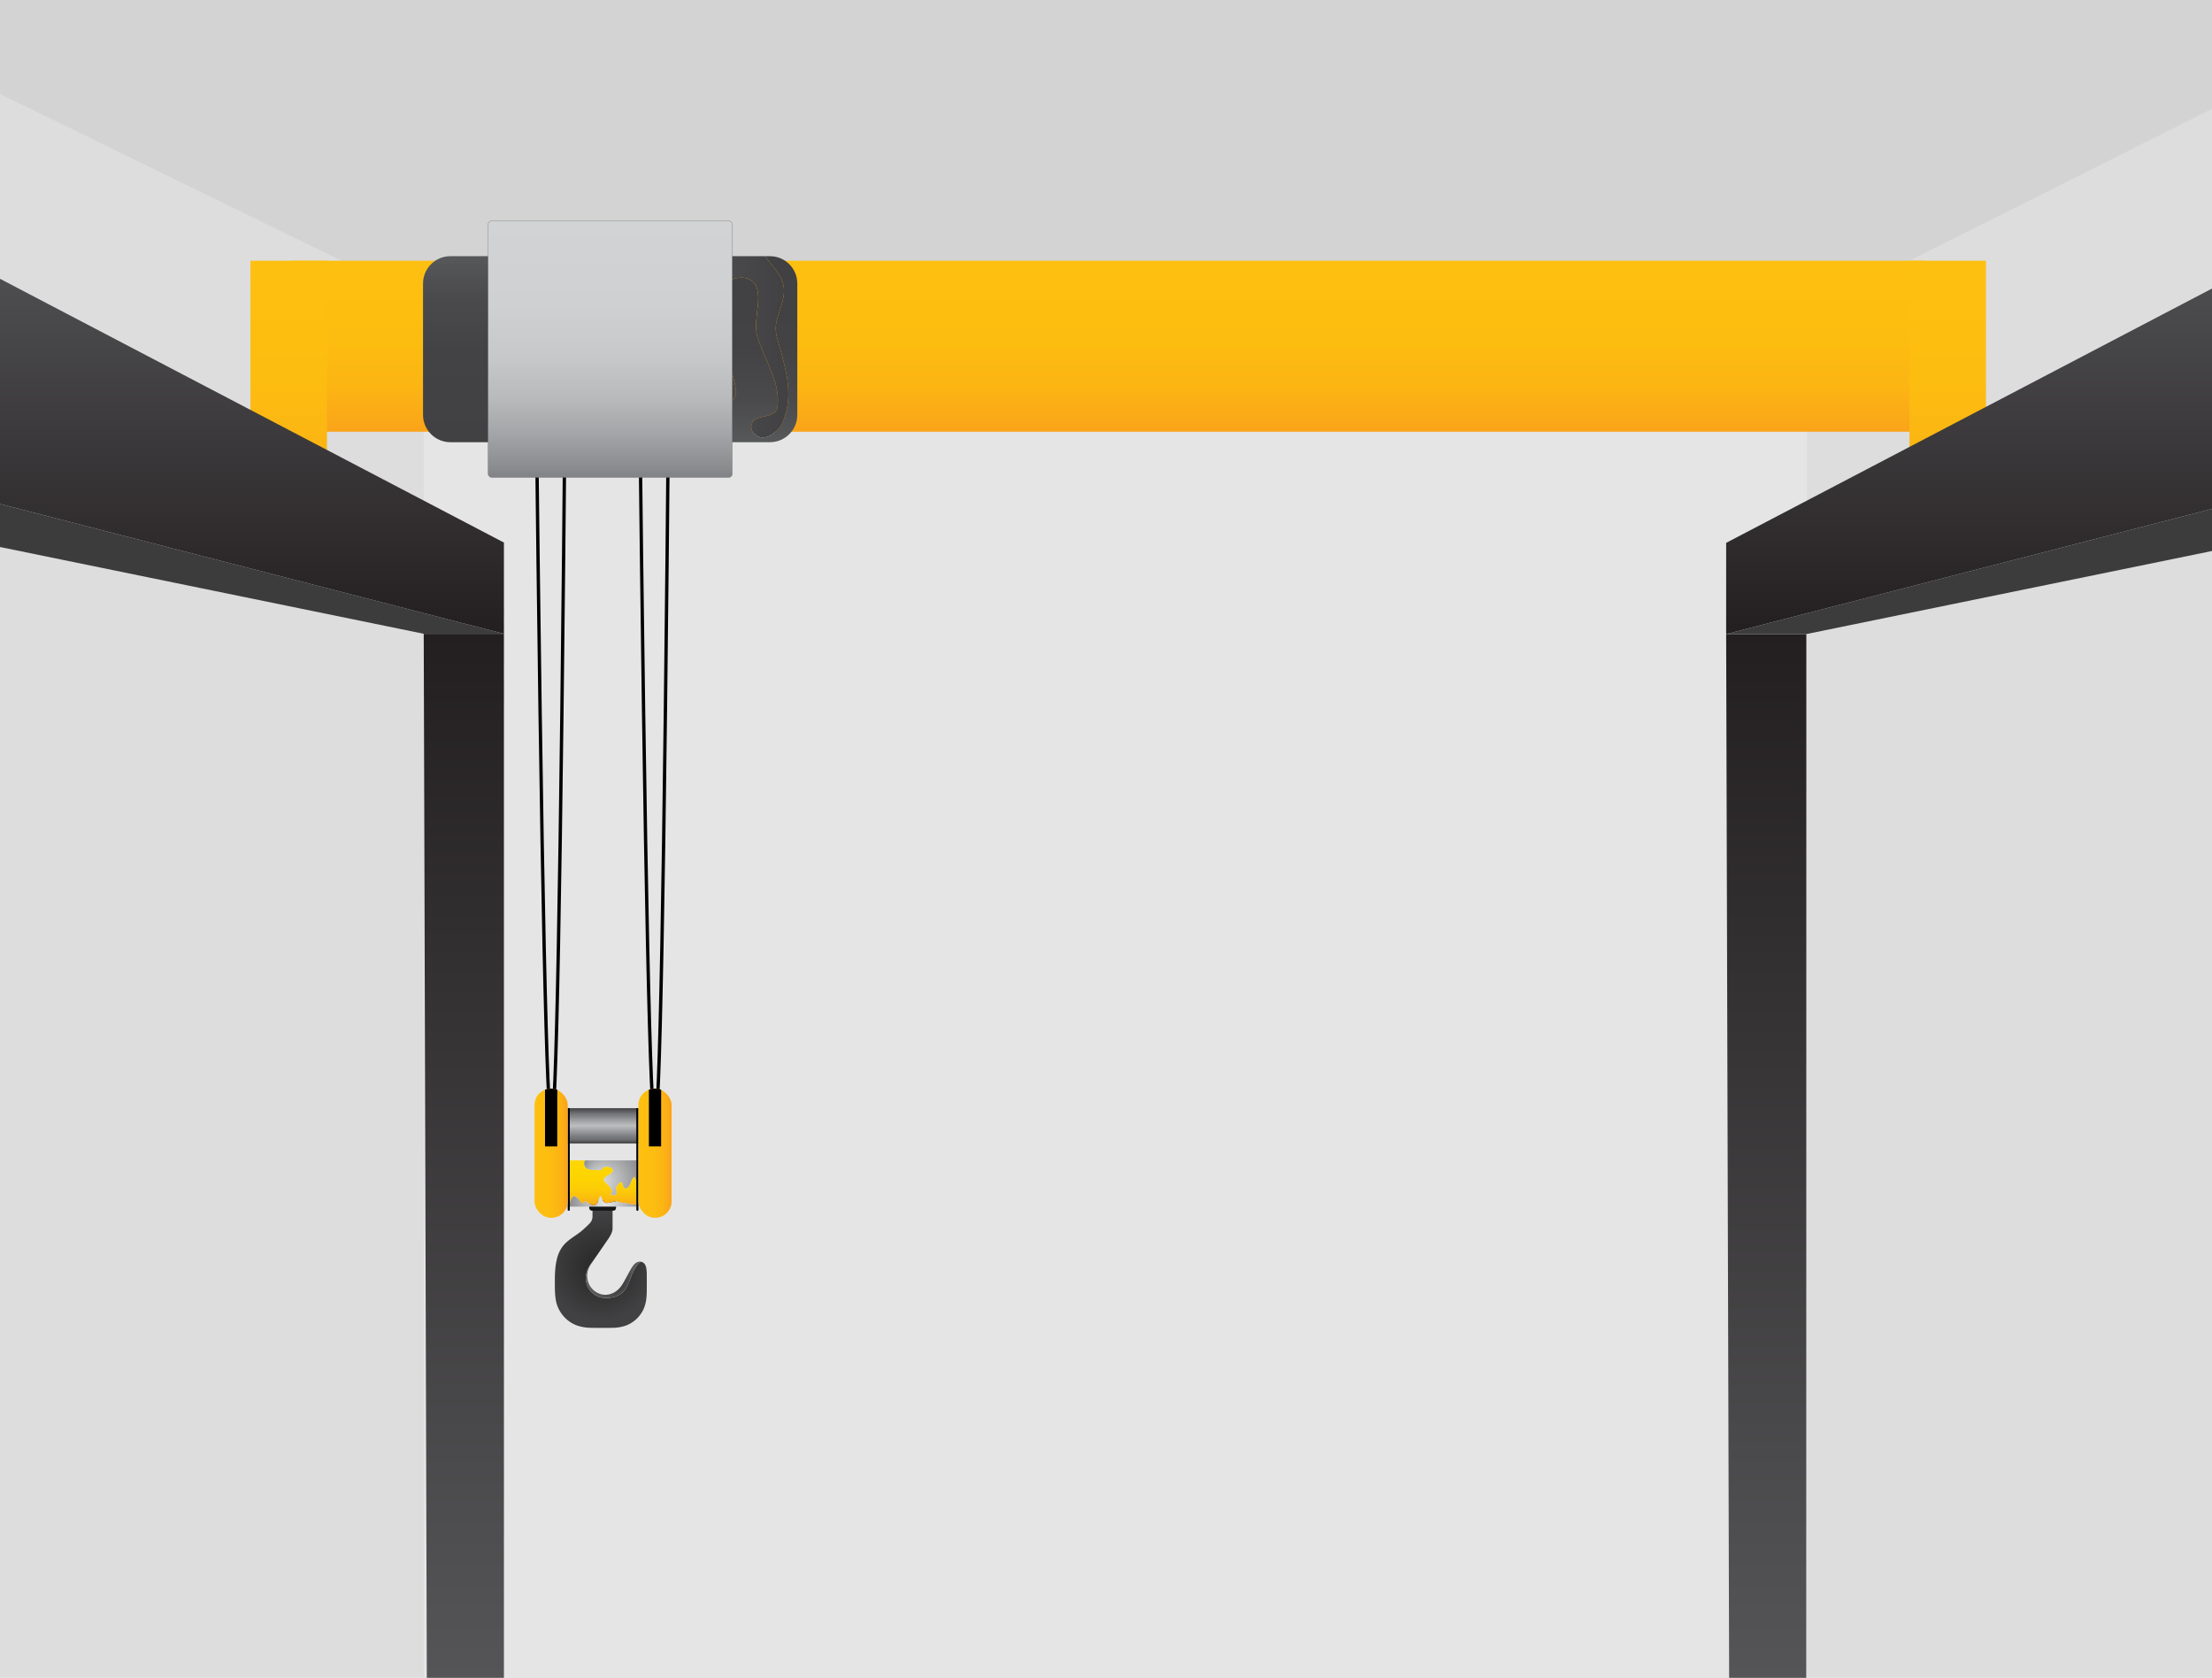 <?xml version="1.0" encoding="UTF-8"?>
<svg xmlns="http://www.w3.org/2000/svg" xmlns:xlink="http://www.w3.org/1999/xlink" viewBox="0 0 5990.65 4542.84">
  <defs>
    <style>
      .cls-1 {
        fill: url(#linear-gradient-15);
      }

      .cls-2 {
        fill: url(#linear-gradient-13);
      }

      .cls-3 {
        fill: url(#linear-gradient-2);
      }

      .cls-4 {
        fill: url(#linear-gradient-10);
      }

      .cls-5 {
        fill: url(#linear-gradient-12);
      }

      .cls-6 {
        fill: url(#linear-gradient-4);
      }

      .cls-7 {
        fill: #ddd;
      }

      .cls-8 {
        fill: url(#linear-gradient-16);
        stroke: #787878;
      }

      .cls-8, .cls-9 {
        stroke-miterlimit: 10;
      }

      .cls-10 {
        fill: url(#radial-gradient);
      }

      .cls-11 {
        fill: url(#radial-gradient-3);
      }

      .cls-12 {
        fill: url(#linear-gradient-3);
      }

      .cls-13 {
        fill: url(#linear-gradient-5);
      }

      .cls-14 {
        fill: #d3d3d3;
      }

      .cls-15 {
        fill: url(#linear-gradient-8);
      }

      .cls-16 {
        fill: #e5e5e5;
      }

      .cls-17 {
        fill: url(#radial-gradient-2);
      }

      .cls-18 {
        fill: url(#linear-gradient-14);
      }

      .cls-19 {
        fill: url(#radial-gradient-4);
      }

      .cls-20 {
        fill: url(#linear-gradient-7);
      }

      .cls-21 {
        fill: #3d3c3c;
      }

      .cls-22 {
        fill: url(#linear-gradient-9);
      }

      .cls-23 {
        fill: url(#linear-gradient-11);
      }

      .cls-24 {
        fill: url(#linear-gradient-6);
      }

      .cls-9 {
        fill: none;
        stroke: #000;
        stroke-width: 9px;
      }

      .cls-25 {
        fill: url(#linear-gradient);
      }

      .cls-26 {
        fill: #171717;
      }
    </style>
    <linearGradient id="linear-gradient" x1="3003.91" y1="705.95" x2="3003.91" y2="1168.9" gradientUnits="userSpaceOnUse">
      <stop offset="0" stop-color="#fec010"/>
      <stop offset=".46" stop-color="#fdbd10"/>
      <stop offset=".73" stop-color="#fcb513"/>
      <stop offset=".95" stop-color="#faa718"/>
      <stop offset="1" stop-color="#faa31a"/>
    </linearGradient>
    <linearGradient id="linear-gradient-2" x1="5274.93" x2="5274.93" y2="1398.29" xlink:href="#linear-gradient"/>
    <linearGradient id="linear-gradient-3" x1="781.92" x2="781.92" y2="1398.29" xlink:href="#linear-gradient"/>
    <linearGradient id="linear-gradient-4" x1="1256.15" y1="4697.75" x2="1256.15" y2="1716.01" gradientUnits="userSpaceOnUse">
      <stop offset="0" stop-color="#58595b"/>
      <stop offset=".05" stop-color="#555557"/>
      <stop offset="1" stop-color="#231f20"/>
    </linearGradient>
    <linearGradient id="linear-gradient-5" x1="-138.35" y1="512.4" x2="-138.35" y2="1716.01" gradientTransform="translate(305.62) rotate(-180) scale(1.04 -1)" gradientUnits="userSpaceOnUse">
      <stop offset="0" stop-color="#58595b"/>
      <stop offset=".68" stop-color="#353234"/>
      <stop offset="1" stop-color="#231f20"/>
    </linearGradient>
    <linearGradient id="linear-gradient-6" x1="4783.47" y1="4696.98" x2="4783.47" y2="1716.78" xlink:href="#linear-gradient-4"/>
    <linearGradient id="linear-gradient-7" x1="3447.52" y1="513.17" x2="3447.52" y2="1716.78" gradientTransform="translate(2430.94) scale(.92 1)" xlink:href="#linear-gradient-5"/>
    <radialGradient id="radial-gradient" cx="1627.16" cy="3430.52" fx="1627.16" fy="3430.52" r="146.08" gradientUnits="userSpaceOnUse">
      <stop offset=".27" stop-color="#2d2d2d"/>
      <stop offset="1" stop-color="#414042"/>
    </radialGradient>
    <radialGradient id="radial-gradient-2" cx="1660.39" cy="3465.15" fx="1660.39" fy="3465.15" r="62.82" gradientUnits="userSpaceOnUse">
      <stop offset=".03" stop-color="#2d2d2d"/>
      <stop offset="1" stop-color="#58595b"/>
    </radialGradient>
    <linearGradient id="linear-gradient-8" x1="1633.25" y1="3000.45" x2="1633.25" y2="3096.15" gradientUnits="userSpaceOnUse">
      <stop offset="0" stop-color="#414042"/>
      <stop offset=".07" stop-color="#57575a"/>
      <stop offset=".14" stop-color="#6d6e71"/>
      <stop offset=".38" stop-color="#a5a7a9"/>
      <stop offset=".5" stop-color="#bcbec0"/>
      <stop offset=".59" stop-color="#a8a9ac"/>
      <stop offset=".79" stop-color="#7d7e81"/>
      <stop offset=".89" stop-color="#6d6e71"/>
      <stop offset="1" stop-color="#414042"/>
    </linearGradient>
    <radialGradient id="radial-gradient-3" cx="1643.71" cy="3189.48" fx="1592.37" fy="3203.64" r="95.96" gradientTransform="translate(80.91) scale(.96 1)" gradientUnits="userSpaceOnUse">
      <stop offset=".03" stop-color="#e6e7e8"/>
      <stop offset="1" stop-color="#808285"/>
    </radialGradient>
    <radialGradient id="radial-gradient-4" cx="1623.53" cy="3252.35" fx="1623.53" fy="3252.35" r="114.23" gradientTransform="translate(80.91) scale(.96 1)" gradientUnits="userSpaceOnUse">
      <stop offset=".03" stop-color="#e6e7e8"/>
      <stop offset="1" stop-color="#808285"/>
    </radialGradient>
    <linearGradient id="linear-gradient-9" x1="1633.18" y1="3141.8" x2="1633.18" y2="3263.23" gradientUnits="userSpaceOnUse">
      <stop offset="0" stop-color="#fed700"/>
      <stop offset=".4" stop-color="#fdd401"/>
      <stop offset=".64" stop-color="#fccc06"/>
      <stop offset=".83" stop-color="#fbbe0e"/>
      <stop offset="1" stop-color="#f9aa1a"/>
      <stop offset="1" stop-color="#f9aa1b"/>
    </linearGradient>
    <linearGradient id="linear-gradient-10" x1="1447.64" y1="3122.49" x2="1537.53" y2="3122.49" xlink:href="#linear-gradient"/>
    <linearGradient id="linear-gradient-11" x1="1728.96" y1="3122.48" x2="1818.85" y2="3122.48" xlink:href="#linear-gradient"/>
    <linearGradient id="linear-gradient-12" x1="1977.43" y1="693.64" x2="1977.43" y2="1197.31" gradientUnits="userSpaceOnUse">
      <stop offset="0" stop-color="#414042"/>
      <stop offset=".48" stop-color="#434244"/>
      <stop offset=".77" stop-color="#4a4a4c"/>
      <stop offset="1" stop-color="#57585a"/>
      <stop offset="1" stop-color="#58595b"/>
    </linearGradient>
    <linearGradient id="linear-gradient-13" x1="1762.28" x2="1762.28" xlink:href="#linear-gradient-12"/>
    <linearGradient id="linear-gradient-14" x1="1705.24" y1="945.48" x2="2135.02" y2="945.48" gradientUnits="userSpaceOnUse">
      <stop offset="0" stop-color="#58595b"/>
      <stop offset="1" stop-color="#414042"/>
    </linearGradient>
    <linearGradient id="linear-gradient-15" x1="1986.29" y1="-7275.01" x2="1986.29" y2="-6771.34" gradientTransform="translate(3385.35 -6077.7) rotate(-180)" xlink:href="#linear-gradient-12"/>
    <linearGradient id="linear-gradient-16" x1="1652.48" y1="598.28" x2="1652.48" y2="1292.67" gradientUnits="userSpaceOnUse">
      <stop offset="0" stop-color="#d1d3d4"/>
      <stop offset=".33" stop-color="#ced0d1"/>
      <stop offset=".53" stop-color="#c6c8c9"/>
      <stop offset=".69" stop-color="#b8babb"/>
      <stop offset=".83" stop-color="#a3a5a8"/>
      <stop offset=".96" stop-color="#8a8c8e"/>
      <stop offset="1" stop-color="#808285"/>
    </linearGradient>
  </defs>
  <g id="_חדר" data-name="חדר">
    <rect class="cls-7" x="-190.42" y="-191.4" width="6337.79" height="4921.04"/>
    <polygon class="cls-14" points="-520.64 0 1147.54 814.81 4893.81 845.3 6577.49 0 -520.64 0"/>
    <rect class="cls-16" x="1147.54" y="814.81" width="3746.27" height="3891.58"/>
  </g>
  <g id="_גדר" data-name="גדר">
    <rect class="cls-25" x="781.92" y="705.95" width="4443.98" height="462.95" rx="16.93" ry="16.93"/>
    <rect class="cls-3" x="5171.34" y="705.95" width="207.18" height="692.34"/>
    <rect class="cls-12" x="678.33" y="705.95" width="207.18" height="692.34"/>
  </g>
  <g id="_שחור" data-name="שחור">
    <g>
      <polygon class="cls-6" points="1364.76 4697.75 1156.37 4697.75 1147.54 1716.01 1364.76 1716.01 1364.76 4697.75"/>
      <g id="_2" data-name="2">
        <polygon class="cls-21" points="-464.55 1244.71 1364.76 1716.01 1147.54 1716.01 -985.64 1279.25 -464.55 1244.71"/>
        <polygon class="cls-13" points="-464.55 1244.71 1364.76 1716.01 1364.76 1469.06 -463.35 512.4 -464.55 1244.71"/>
      </g>
    </g>
    <g>
      <polygon class="cls-24" points="4891.78 4696.98 4683.39 4696.98 4674.86 1716.78 4892.08 1716.78 4891.78 4696.98"/>
      <g id="_1" data-name="1">
        <polygon class="cls-21" points="6504.17 1245.48 4674.86 1716.78 4892.08 1716.78 7025.26 1280.02 6504.17 1245.48"/>
        <polygon class="cls-20" points="6504.17 1245.48 4674.86 1716.78 4674.86 1469.83 6502.96 513.17 6504.17 1245.48"/>
      </g>
    </g>
  </g>
  <g id="_מנוף" data-name="מנוף">
    <g>
      <path class="cls-9" d="M1811.37,1008.04c-12.36,1429.78-24.98,2031.48-37.52,2031.64-12.55.16-26.59-601.95-42.33-2033.25"/>
      <path class="cls-9" d="M1531.11,1008.04c-12.36,1429.78-24.98,2031.48-37.52,2031.64-12.55.16-26.59-601.95-42.33-2033.25"/>
      <g>
        <path class="cls-10" d="M1751.67,3455.42c-.07-9.93-.02-21.35-3.59-29.5l-.06-.13c-2.46-5.75-7.82-9.19-13.67-9.76-20.76,17.37-25.33,47.54-38.91,71.98-13,22-37,28-60,26-22-1-42-18-47-39-5.98-22.14,2-41.77,15.59-57.83,3.52-5.26,7.34-10.5,11.02-15.9,7.26-10.51,14.8-21.44,22.08-31.99,9.52-14.58,16.99-22.16,21.05-36.63.51-2.13.76-4.31.79-6.49h0v-60.48h-54.33v28.43c0,6.77-2.67,13.29-7.48,18.06-.03.03-.05.05-.08.08-6.42,6.58-13.21,13.31-20.21,19.13-16.19,13.97-36.66,23.51-50.6,40.19-21.62,26.05-23.48,62.76-23.64,95.29.03,17.42-.45,35.21,2.55,52.43,5.48,33.85,31.07,62.85,64.1,71.62,19.62,5.67,39.43,4.16,60.02,4.44,20.7-.32,39.09,1.24,58.43-3.98,27.88-7.07,51.37-29.97,59.17-57.86,4.96-15.23,4.8-32.89,4.8-50.38,0-9.05-.01-18.68-.03-27.71Z"/>
        <path class="cls-17" d="M1588.44,3475.01c5,21,25,38,47,39,23,2,47-4,60-26,13.58-24.44,18.14-54.61,38.91-71.98-1.2-.12-2.41-.12-3.63.01-12.55,1.65-19.37,15.31-25.47,25.84-5.72,10.46-11.1,21.3-17.17,31.54-10.16,17.85-24.83,30.51-45,32.19-26.13,2.31-50.52-19.5-52.51-45.45-2.25-16.44,4.65-29.79,13.47-42.98-13.59,16.06-21.57,35.69-15.59,57.83Z"/>
        <rect class="cls-26" x="1595.72" y="3248.58" width="72.67" height="29.37" rx="7.12" ry="7.12"/>
      </g>
      <g>
        <rect class="cls-15" x="1537.53" y="3000.45" width="191.43" height="95.7"/>
        <path class="cls-11" d="M1581.91,3152.68c3.82,20,26.77,14,42.07,16,5.74,1,8.6-8,14.34-9,7.65-1,22.95,1,21.03,11-3.82,12-32.51,15-21.99,28,6.69,10,26.77,20,16.25,35,3.82,3,9.56,5,12.43,2,8.6-5,0-16,3.82-23,2.87-5,12.43-16,15.3-10,1.91,6,2.87,17,10.52,15,11.47-2,11.47-20,20.08-29,4.71-6.9,4.78,5.63,7.53,8.86v-55.74h-138.99c-2.1,3.22-3.16,6.89-2.4,10.87Z"/>
        <path class="cls-19" d="M1673.69,3253.68c-9.56-4-21.99,5-33.46,3-6.69-1-10.52-12-12.43-19-9.56,6-6.69,22-16.25,25-10.52,3-17.21-7-26.77-11-.96,6-9.56,7-11.47,3-4.78-6-8.6-12-14.34-15-8.47-4.43-12.44,6.83-15.89,15.02v12.32h180.22v-5.25c-4.83-1.95-11.24-.56-17.09-2.09-8.6-3-21.99-2-32.51-6Z"/>
        <path class="cls-22" d="M1715.76,3188.68c-8.6,9-8.6,27-20.08,29-7.65,2-8.6-9-10.52-15-2.87-6-12.43,5-15.3,10-3.82,7,4.78,18-3.82,23-2.87,3-8.6,1-12.43-2,10.52-15-9.56-25-16.25-35-10.52-13,18.17-16,21.99-28,1.91-10-13.39-12-21.03-11-5.74,1-8.6,10-14.34,9-15.3-2-38.24,4-42.07-16-.76-3.99.3-7.65,2.4-10.87h-41.23v112.89c3.45-8.19,7.42-19.45,15.89-15.02,5.74,3,9.56,9,14.34,15,1.91,4,10.52,3,11.47-3,9.56,4,16.25,14,26.77,11,9.56-3,6.69-19,16.25-25,1.91,7,5.74,18,12.43,19,11.47,2,23.9-7,33.46-3,10.52,4,23.9,3,32.51,6,5.85,1.53,12.26.15,17.09,2.09v-64.23c-2.75-3.23-2.82-15.76-7.53-8.86Z"/>
        <g>
          <path d="M1537.53,3000.45h5.61v275.09c0,1.55-1.26,2.81-2.81,2.81h0c-1.55,0-2.81-1.26-2.81-2.81v-275.09h0Z"/>
          <path d="M1723.35,3000.45h5.61v275.09c0,1.55-1.26,2.81-2.81,2.81h0c-1.55,0-2.81-1.26-2.81-2.81v-275.09h0Z"/>
        </g>
      </g>
      <g>
        <rect class="cls-4" x="1447.64" y="2947.74" width="89.89" height="349.49" rx="44.05" ry="44.05"/>
        <path d="M1509.13,3103.96h-33.09c0-51.12,0-102.23,0-153.35,2.16-.83,4.87-1.68,8.08-2.25,3.98-.7,7.08-.66,9.37-.63,2.14.04,4.91.09,8.49.79,3.01.59,5.48,1.41,7.28,2.11-.04,51.11-.08,102.21-.11,153.32Z"/>
        <g>
          <rect class="cls-23" x="1728.96" y="2947.73" width="89.89" height="349.49" rx="44.05" ry="44.05"/>
          <path d="M1790.45,3103.96h-33.09c0-51.12,0-102.23,0-153.35,2.16-.83,4.87-1.68,8.08-2.25,3.98-.7,7.08-.66,9.37-.63,2.14.04,4.91.09,8.49.79,3.01.59,5.48,1.41,7.28,2.11-.04,51.11-.08,102.21-.11,153.32Z"/>
        </g>
      </g>
      <g id="_קוביה" data-name="קוביה">
        <g>
          <g>
            <path class="cls-5" d="M2085.19,693.64h-13.48c14.82,20.57,35.31,40.29,45.11,63.16,16.94,37.65-3.77,73.42-13.18,111.07-3.77,13.18-3.77,28.24,0,43.3,20.71,77.19,48.95,152.49,16.94,229.67-11.3,28.24-52.71,62.12-79.07,32-11.3-9.41-7.53-32,3.77-37.65,22.59-11.3,54.59-5.65,60.24-32,9.41-69.66-35.77-128.02-54.59-192.02-15.06-50.83,26.36-128.02-20.71-154.37-35.77-18.83-99.78,16.94-99.78,65.89,0,30.12,35.77,50.83,32,82.83-3.77,52.71,22.59,96.01,30.12,146.84,7.53,47.06-58.36,60.24-84.72,47.06-22.59-15.06-41.42-52.71-69.66-28.24-34.86,31.83-34.34,80.75-42.64,126.12h289.63c40.93,0,74.11-33.18,74.11-74.12v-355.44c0-40.93-33.18-74.12-74.11-74.12Z"/>
            <path class="cls-2" d="M1721.47,1095.67c-7.53-71.54-28.24-160.02,22.59-220.26,50.83,3.77,54.59,73.42,73.42,111.07,7.53,15.06,28.24,13.18,39.53,1.88,7.53-11.3,15.06-20.71,15.06-35.77-1.88-65.89-24.47-128.02-32-193.91,0-11.3-11.3-28.24-24.47-22.59-32,15.06-47.06,99.78-86.6,58.36-21.87-23.24-12.98-70.29-23.76-100.81h-52.76v503.67h70.97c-.87-5.05-1.43-10.13-1.97-15.05-1.88-28.24,1.88-58.36,0-86.6Z"/>
            <path class="cls-18" d="M1838.19,1071.19c28.24-24.47,47.06,13.18,69.66,28.24,26.36,13.18,92.25,0,84.72-47.06-7.53-50.83-33.89-94.13-30.12-146.84,3.77-32-32-52.71-32-82.83,0-48.95,64.01-84.72,99.78-65.89,47.06,26.36,5.65,103.54,20.71,154.37,18.83,64.01,64.01,122.37,54.59,192.02-5.65,26.36-37.65,20.71-60.24,32-11.3,5.65-15.06,28.24-3.77,37.65,26.36,30.12,67.77-3.77,79.07-32,32-77.19,3.77-152.49-16.94-229.67-3.77-15.06-3.77-30.12,0-43.3,9.41-37.65,30.12-73.42,13.18-111.07-9.8-22.87-30.29-42.58-45.11-63.16h-366.46c10.78,30.52,1.89,77.57,23.76,100.81,39.53,41.42,54.59-43.3,86.6-58.36,13.18-5.65,24.47,11.3,24.47,22.59,7.53,65.89,30.12,128.02,32,193.91,0,15.06-7.53,24.47-15.06,35.77-11.3,11.3-32,13.18-39.53-1.88-18.83-37.65-22.59-107.31-73.42-111.07-50.83,60.24-30.12,148.72-22.59,220.26,1.88,28.24-1.88,58.36,0,86.6.55,4.92,1.1,9.99,1.97,15.05h72.11c8.3-45.37,7.77-94.29,42.64-126.12Z"/>
          </g>
          <path class="cls-1" d="M1219.77,1197.31h432.71v-503.67h-432.71c-40.93,0-74.11,33.18-74.11,74.12v355.44c0,40.93,33.18,74.12,74.11,74.12Z"/>
        </g>
        <rect class="cls-8" x="1321.88" y="598.28" width="661.2" height="694.39" rx="9.61" ry="9.61"/>
      </g>
    </g>
  </g>
</svg>